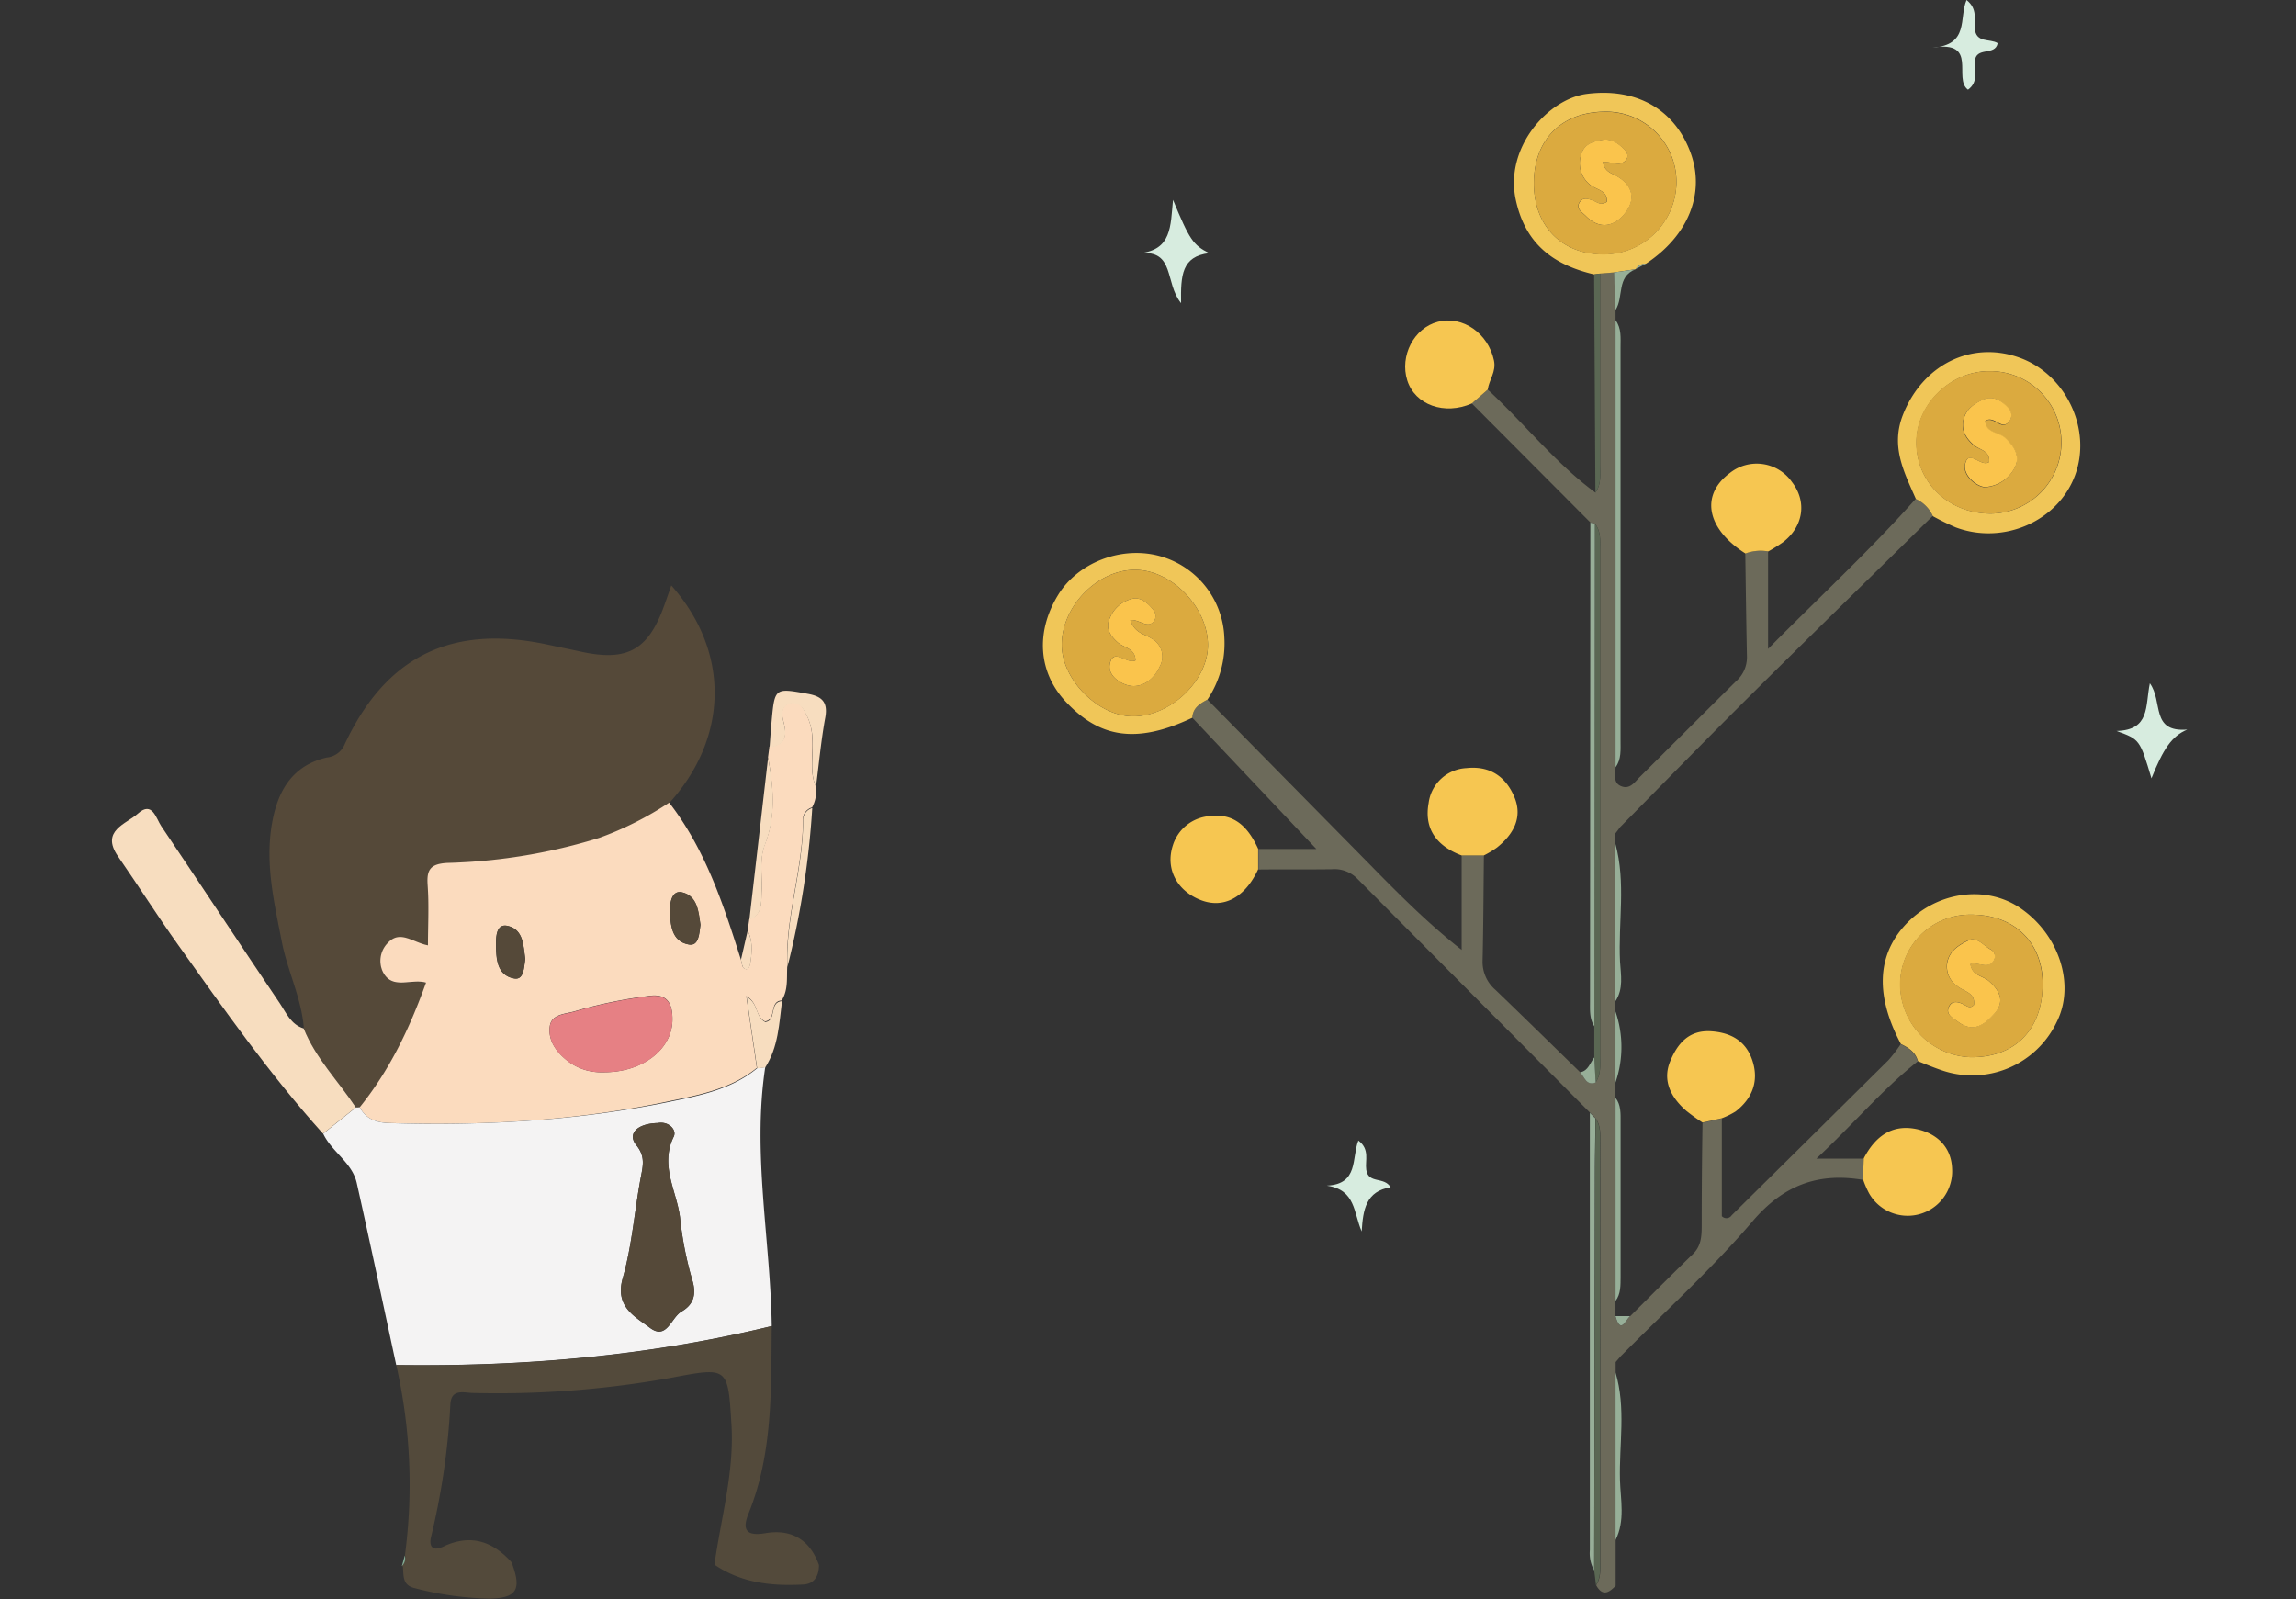 <svg xmlns="http://www.w3.org/2000/svg" viewBox="0 0 413 287.62"><rect x="0" y="0" width="413" height="287.62" fill="#333333" stroke="none"/><title>creceyganapic_1</title><g id="bb542db6-31dd-4d0a-a0e9-d5d603597d17" data-name="Layer 2"><g id="ade527a4-f5d7-480c-8289-c7fdddd94f1e" data-name="Layer 1"><g id="b8bd1d85-c3ed-4c64-bf42-dcabb5ceaadf" data-name="QgajuI"><path d="M54.66,185c-.41-5.5-3-10.45-4-15.8-1.47-7.46-3.2-14.86-1.44-22.53,1.22-5.31,4-9.13,9.56-10.42a3.86,3.86,0,0,0,3.14-2.2c7.39-15.94,19.21-21.79,36.45-18.13,2.08.44,4.16.87,6.24,1.32,8.15,1.75,11.91-.29,14.75-8,.47-1.27.9-2.54,1.39-3.94,10.56,11.9,10.35,27.27-.34,39.12a58.69,58.69,0,0,1-12.53,6.32,100.9,100.9,0,0,1-27.3,4.52c-3.06.13-3.83,1.1-3.62,4,.26,3.53.06,7.1.06,10.83-2.73-.53-5-2.8-7.18-.48a4.59,4.59,0,0,0-1,5.1c1.65,3.54,5.11,1.28,7.83,2.09-2.88,8.16-6.54,15.74-11.92,22.41a2.61,2.61,0,0,1-.68,0C60.89,194.47,56.78,190.39,54.66,185Z" style="fill:#554939"/><path d="M64.71,199.16c5.38-6.67,9-14.25,11.92-22.41-2.72-.81-6.18,1.45-7.83-2.09a4.59,4.59,0,0,1,1-5.1c2.18-2.32,4.45-.05,7.18.48,0-3.73.2-7.3-.06-10.83-.21-2.87.56-3.84,3.62-4a100.9,100.9,0,0,0,27.3-4.52,58.69,58.69,0,0,0,12.53-6.32c6.51,8.4,9.75,18.3,12.9,28.23.18.54.19,1.3.55,1.56.71.49,1-.26,1.12-.8.31-2,.52-4.06-.46-6l.3-2c2.4-.92,2.12-3,2.22-5,.14-2.86-.48-5.78.61-8.56,2-5.14,1.49-10.35.54-15.59.09-.64.17-1.29.25-1.93,3-.29,3.15-2.11,2.53-4.51-.35-1.31-.51-2.91,1.25-3.35s2.3,1,2.94,2.24a10.17,10.17,0,0,1,1,4.34c.17,2.82-.54,5.71.62,8.45a6,6,0,0,1-.66,3.78,2.26,2.26,0,0,0-1.64,2c.06,9-3.21,17.58-2.83,26.58-.12,2.08.2,4.23-1,6.14-2.34.16-.85,3.49-3,3.77-1.81-.87-1.18-3.37-3.37-4.55.69,4.64,1.29,8.77,1.9,12.91-4.52,3.71-10.17,4.84-15.57,5.95C104,201.59,87,202.53,70,202,67.68,201.93,65.83,201.29,64.71,199.16Zm43.75-6.3c6.92.09,12.37-4,12.49-9.31.06-3-.85-5-4.48-4.38a83.87,83.87,0,0,0-12.86,2.66c-1.79.59-4.41.45-4.72,2.81-.33,2.51,1.22,4.63,3.21,6.18A9.85,9.85,0,0,0,108.46,192.86ZM126,166.35c-.36-2.34-.53-5.18-3.29-5.84-1.79-.43-2.23,1.67-2.19,3.25.06,2.63.29,5.58,3.39,6.13C125.73,170.21,125.79,167.93,126,166.35ZM94.49,172.5c-.36-2.36-.29-5.28-3.15-5.95-2-.48-2.14,1.79-2.12,3.23,0,2.59.11,5.64,3.25,6.22C94.26,176.33,94.24,174,94.49,172.5Z" style="fill:#fbdbbe"/><path d="M64.71,199.16c1.12,2.13,3,2.77,5.28,2.85,17,.52,34-.42,50.64-3.87,5.4-1.11,11.05-2.24,15.57-6l1.45-.19c-2.36,15.59.93,31,1.17,46.57-22.2,5.39-44.76,7.31-67.55,7-2.35-10.9-4.66-21.82-7.09-32.7-.82-3.71-4.5-5.62-6.05-8.91l5.9-4.72A2.61,2.61,0,0,0,64.71,199.16ZM118.33,202c-3.69.08-5.56,1.94-3.87,4s1.18,3.78.79,5.88c-1.12,6-1.56,12.14-3.22,18-1.48,5.17,2.14,6.9,4.92,9,3,2.21,3.77-1.86,5.62-2.94,2.14-1.24,2.79-3,1.93-5.76A63.59,63.59,0,0,1,122.32,219c-.6-4.79-3.67-9.34-1.13-14.53C121.79,203.22,120.26,201.64,118.33,202Z" style="fill:#f4f3f3"/><path d="M290.59,194.71c0,.92,0,1.85,0,2.77q0,18.27,0,36.54c0,.92,0,1.84,0,2.75.92,3.27,1.76.76,2.62,0,3.75-3.73,7.48-7.5,11.29-11.18,1.48-1.43,1.59-3.15,1.6-5q0-9.31.15-18.64l3.47-.77v17.57a1.12,1.12,0,0,0,1.76-.14q14.11-13.95,28.21-27.92a25.66,25.66,0,0,0,2.2-2.87c1.39.67,2.64,1.47,3.07,3.09-6.32,5-11.42,11.13-18.23,17.49h8.52c0,1.28-.07,2.56-.11,3.83-8.06-1.36-14.31.91-19.87,7.42-7.36,8.61-15.81,16.28-23.79,24.35l-.86,1c0,.63,0,1.25,0,1.87q0,15.06,0,30.12,0,4.13,0,8.25c-1.21,1.27-2.39,1.95-3.5-.1.89-1.37.75-2.91.75-4.42V205.6c0-1.51.12-3-.8-4.4l-1-1q-21-21.1-42-42.23a5.76,5.76,0,0,0-4.52-1.62c-4.4.06-8.8,0-13.19.05,0-1.23,0-2.46,0-3.69h10.42L214.47,129.1c.09-1.77,1.37-2.54,2.72-3.26q14.06,14.28,28.13,28.56c5.52,5.62,11,11.27,17.6,16.46q0-8.48,0-17l4,0c-.07,6.34-.09,12.68-.24,19a6.63,6.63,0,0,0,2.3,5.17c5.11,4.91,10.17,9.88,15.25,14.83.78.86,1.07,2.46,2.81,1.82,1-1.5.8-3.2.8-4.87V99c0-1.66.2-3.37-.95-4.82a8,8,0,0,1-.81-.2L264.75,72.57l2.86-2.49c6.57,6.06,12.11,13.19,19.38,18.53,1.14-1.62.83-3.49.84-5.29q0-17.05,0-34.12l2.51-.21c.09,2.25.17,4.51.26,6.77v1.85q0,40.22,0,80.41c0,1.3-.55,2.93,1.24,3.47,1.37.42,2.2-.77,3-1.61,5.81-5.76,11.59-11.56,17.4-17.31a5.73,5.73,0,0,0,2-4.39c-.13-6.21-.21-12.42-.3-18.62a7.74,7.74,0,0,1,4.1-.37v17.53c9.51-9.61,18.46-17.86,26.56-27a6.09,6.09,0,0,1,3.05,3.09c-10.94,10.76-21.93,21.48-32.82,32.3-7.87,7.82-15.61,15.77-23.4,23.66-.28.38-.56.76-.85,1.13v1.85l0,28.3v1.86Q290.58,188.33,290.59,194.71Z" style="fill:#6c6a5a"/><path d="M71.27,245.52c22.79.35,45.35-1.57,67.55-7-.14,11.39.24,22.85-4.18,33.73-1.23,3-.31,4.1,3.06,3.52,4.67-.79,8,1.19,9.61,5.73,0,1.93-.8,3.4-2.8,3.51-5.65.31-11.15-.26-16-3.58,1.18-8.4,3.59-16.63,3.06-25.24-.63-10.24-.58-10.32-10.57-8.42a175.56,175.56,0,0,1-35.82,2.79c-1.62,0-4-.88-4.17,2a128.38,128.38,0,0,1-3.46,23.82c-.43,1.75.23,2.74,2.2,1.8,4.84-2.3,8.83-1,12.26,2.82,1.87,4.89,1,6.47-4,6.55a57.42,57.42,0,0,1-13.39-1.88c-2.29-.51-2-2.27-2.15-3.88l-.16-.16a1.92,1.92,0,0,0,.53-1.91A96.81,96.81,0,0,0,71.27,245.52Z" style="fill:#534a3b"/><path d="M64,199.19l-5.9,4.72c-9.58-10.65-17.8-22.36-26.09-34-3.71-5.2-7.13-10.61-10.77-15.86-3.21-4.64,1.45-5.81,3.58-7.72,2.59-2.32,3.25.89,4.19,2.27,7.15,10.59,14.16,21.27,21.32,31.86,1.15,1.71,2,3.83,4.3,4.53C56.78,190.39,60.89,194.47,64,199.19Z" style="fill:#f7ddbf"/><path d="M345,190.87c-.43-1.62-1.68-2.42-3.07-3.09-4.53-8.52-4.33-15.67.57-21.18,5.52-6.2,14.65-7.59,21-3.2,6.94,4.8,9.8,13.77,6.48,20.38a16.83,16.83,0,0,1-20.74,8.72C347.77,192,346.38,191.42,345,190.87Zm22.46-13.82c0-7.6-5.17-12.59-13-12.53a12.55,12.55,0,0,0-12.65,12.71,13.13,13.13,0,0,0,12.66,12.93C362.39,190.26,367.42,185.18,367.42,177.05Z" style="fill:#f0c658"/><path d="M347.68,92.84a6.09,6.09,0,0,0-3.05-3.09c-2.14-4.85-4.59-9.46-2.31-15.19,3.53-8.89,12.21-13.35,20.93-10.23,8.39,3,13.07,12.92,10,21.18s-12.92,12.57-21.48,9.34A45.19,45.19,0,0,1,347.68,92.84ZM358,92.38A12.81,12.81,0,1,0,358,66.76c-7.1-.1-13.33,6-13.27,12.92C344.75,86.81,350.54,92.33,358,92.38Z" style="fill:#f0c658"/><path d="M290.33,49l-2.51.21-1.07.15c-7.32-1.73-12.38-5.44-14.1-13.45-2-9.33,5.72-18,12.64-19,9-1.21,16,2.72,18.86,10.71,2.58,7.24-.5,14.8-8.06,19.8a2.21,2.21,0,0,0-1.88,1h0ZM275.91,33c0,7.6,5,12.71,12.36,12.74a13.09,13.09,0,0,0,13.28-12.66,12.63,12.63,0,0,0-12.92-13C280.83,20.16,275.89,25.17,275.91,33Z" style="fill:#f0c658"/><path d="M217.19,125.84c-1.35.72-2.63,1.49-2.72,3.26-10.37,4.93-16.84,3.36-22.66-2.78-5.06-5.32-5.57-12.62-1.47-19.32,3.5-5.71,11.08-8.73,17.83-7.09a15.82,15.82,0,0,1,12.06,14.73A18.16,18.16,0,0,1,217.19,125.84Zm.09-9.93c-.1-6.78-6.61-13.43-13.14-13.41-6.85,0-13.32,6.76-13.15,13.72.15,6.2,6.67,12.62,12.8,12.63C210.58,128.86,217.37,122.35,217.28,115.91Z" style="fill:#f0c658"/><path d="M267.61,70.08l-2.86,2.49c-4.91,2.16-10.21.27-11.61-4.14s1.2-9.44,5.5-10.55c4.5-1.16,9.07,2.11,10.09,6.95C269.17,66.87,267.85,68.31,267.61,70.08Z" style="fill:#f6c651"/><path d="M266.91,153.87l-4,0c-4.36-1.65-6.8-4.67-5.93-9.43a7.21,7.21,0,0,1,6.8-6.28c4.24-.46,7.09,1.54,8.63,5.22s-.21,6.74-3.17,9.09A17.6,17.6,0,0,1,266.91,153.87Z" style="fill:#f6c651"/><path d="M318.07,99.19a7.74,7.74,0,0,0-4.1.37c-7-4.45-8.15-10.49-2.82-14.47a7.75,7.75,0,0,1,11.2,1.63c2.7,3.51,2.07,7.94-1.6,10.79A30.26,30.26,0,0,1,318.07,99.19Z" style="fill:#f6c651"/><path d="M335.14,212.19c0-1.27.07-2.55.11-3.83,2-3.83,4.93-6.16,9.38-5.29,3.75.74,6.38,3.25,6.51,7.14a8,8,0,0,1-14.92,4.46A17.21,17.21,0,0,1,335.14,212.19Z" style="fill:#f6c651"/><path d="M226.31,152.67c0,1.23,0,2.46,0,3.69-2.33,5.06-6.19,7.14-10.31,5.54-4.3-1.67-6.38-5.61-5.05-9.78a7.51,7.51,0,0,1,6.69-5.33C222.21,146.2,224.62,149,226.31,152.67Z" style="fill:#f6c651"/><path d="M309.72,201.14l-3.47.77a33.74,33.74,0,0,1-2.92-2.1c-2.73-2.38-4.34-5.39-2.91-8.89,1.28-3.11,3.3-5.72,7.46-5.42,3.6.26,6.17,1.83,7.3,5.15,1.26,3.69.1,6.9-3,9.28A14.22,14.22,0,0,1,309.72,201.14Z" style="fill:#f6c651"/><path d="M286.88,94.18c1.15,1.45.95,3.16.95,4.82v90.83c0,1.67.19,3.37-.8,4.88-.08-1.51-.17-3-.25-4.51,0-1.86,0-3.72,0-5.59Z" style="fill:#5a6753"/><path d="M286.88,94.18l-.09,90.43c-.89-1.36-.78-2.9-.78-4.42L286.07,94A8,8,0,0,0,286.88,94.18Z" style="fill:#97af98"/><path d="M286.76,282.48a6.31,6.31,0,0,1-.78-3.66q0-39.33,0-78.66c.33.35.67.7,1,1,0,3.05-.1,6.09-.1,9.13Q286.83,246.4,286.76,282.48Z" style="fill:#97af98"/><path d="M290.6,138q0-40.2,0-80.41c1.09,1.47.9,3.18.9,4.84q0,35.37,0,70.74C291.49,134.85,291.68,136.56,290.6,138Z" style="fill:#97af98"/><path d="M205,45.55c5.78-.61,5.54-4.84,6-9.6,2.94,7.12,3.63,8.15,6.5,9.58-4.94.59-5.13,4-5.05,9C209.46,50.88,211.42,44.92,205,45.55Z" style="fill:#d7ecdf"/><path d="M146.77,141.57c-1.16-2.74-.45-5.63-.62-8.45a10.17,10.17,0,0,0-1-4.34c-.64-1.2-1.29-2.64-2.94-2.24s-1.6,2-1.25,3.35c.62,2.4.48,4.22-2.53,4.51.12-1.49.21-3,.35-4.48.57-6.26.57-6.2,6.54-5.12,2.52.46,3.63,1.47,3.13,4.26C147.69,133.19,147.31,137.4,146.77,141.57Z" style="fill:#f7ddbf"/><path d="M244.94,221.5c-1.48-3.36-1.05-7.5-6.28-8.24,5.77-.25,4.46-5,5.68-8.11,2.12,1.6,1.18,3.6,1.42,5.26.38,2.6,3.24,1.17,4.38,3.15C245.71,214.26,245.17,217.58,244.94,221.5Z" style="fill:#d7ecdf"/><path d="M387,140c-2.1-7-2.1-7-6.29-8.52,6.08-.18,5.15-4.44,6-8.58,2.42,3.31.07,8.85,6.73,8.33C390.64,132.4,389.11,134.74,387,140Z" style="fill:#d7ecdf"/><path d="M354,16.13c-2.77-2,2-8.91-6.38-7.57,6.67-.44,4.73-5.38,6.12-8.56,2,1.57,1.37,3.49,1.48,5.09.2,2.73,2.73,1.8,4.12,2.67-.44,2.4-4,.51-4.11,3.35C355.19,12.76,355.89,14.76,354,16.13Z" style="fill:#d7ecdf"/><path d="M137.65,192l-1.45.19c-.61-4.13-1.21-8.26-1.9-12.9,2.19,1.18,1.56,3.68,3.37,4.55,2.1-.28.61-3.61,3-3.77C140.15,184.17,140,188.35,137.65,192Z" style="fill:#f7ddbf"/><path d="M138.16,136.33c1,5.24,1.46,10.45-.54,15.59-1.09,2.78-.47,5.7-.61,8.56-.1,2,.18,4.05-2.22,5Q136.48,150.89,138.16,136.33Z" style="fill:#f7ddbf"/><path d="M141.64,173.92c-.38-9,2.89-17.61,2.83-26.58a2.26,2.26,0,0,1,1.64-2A156,156,0,0,1,141.64,173.92Z" style="fill:#f7ddbf"/><path d="M286.75,49.35l1.07-.15q0,17.05,0,34.12c0,1.8.3,3.67-.84,5.29Z" style="fill:#5a6753"/><path d="M290.6,234q0-18.27,0-36.54c1,1.31.91,2.85.91,4.37v27.79C291.49,231.16,291.58,232.7,290.6,234Z" style="fill:#97af98"/><path d="M290.6,277q0-15.06,0-30.12c1.92,6.39.62,12.93.8,19.39C291.51,269.81,292.35,273.52,290.6,277Z" style="fill:#97af98"/><path d="M290.58,180.08l0-28.3c1.92,7,.48,14.14.83,21.21C291.56,175.35,292.06,177.87,290.58,180.08Z" style="fill:#97af98"/><path d="M134.49,167.4c1,1.93.77,4,.46,6-.08.54-.41,1.29-1.12.8-.36-.26-.37-1-.55-1.56C133.69,170.89,134.09,169.14,134.49,167.4Z" style="fill:#f7ddbf"/><path d="M290.59,194.71q0-6.37,0-12.77A19.61,19.61,0,0,1,290.59,194.71Z" style="fill:#97af98"/><path d="M290.33,49l3.88-.57c-3.48,1.33-2.09,5-3.62,7.34C290.5,53.5,290.42,51.24,290.33,49Z" style="fill:#97af98"/><path d="M286.78,190.2c.08,1.5.17,3,.25,4.51-1.74.63-2-1-2.81-1.83C285.73,192.61,286,191.16,286.78,190.2Z" style="fill:#97af98"/><path d="M293.21,236.73c-.86.8-1.7,3.31-2.62,0Z" style="fill:#97af98"/><path d="M294.21,48.41a2.21,2.21,0,0,1,1.88-1Z" style="fill:#97af98"/><path d="M72.81,279.79a1.92,1.92,0,0,1-.53,1.91C72.46,281.06,72.64,280.43,72.81,279.79Z" style="fill:#83ac94"/><path d="M290.62,245l.86-1Z" style="fill:#97af98"/><path d="M290.61,149.93c.29-.37.57-.75.85-1.13Z" style="fill:#97af98"/><path d="M108.46,192.86a9.85,9.85,0,0,1-6.36-2c-2-1.55-3.54-3.67-3.21-6.18.31-2.36,2.93-2.22,4.72-2.81a83.87,83.87,0,0,1,12.86-2.66c3.63-.6,4.54,1.37,4.48,4.38C120.83,188.91,115.38,193,108.46,192.86Z" style="fill:#e68084"/><path d="M126,166.35c-.24,1.58-.3,3.86-2.09,3.54-3.1-.55-3.33-3.5-3.39-6.13,0-1.58.4-3.68,2.19-3.25C125.5,161.17,125.67,164,126,166.35Z" style="fill:#554939"/><path d="M94.49,172.5c-.25,1.48-.23,3.83-2,3.5-3.14-.58-3.22-3.63-3.25-6.22,0-1.44.07-3.71,2.12-3.23C94.2,167.22,94.13,170.14,94.49,172.5Z" style="fill:#554939"/><path d="M118.33,202c1.93-.37,3.46,1.21,2.86,2.43-2.54,5.19.53,9.74,1.13,14.53a63.59,63.59,0,0,0,2.18,11.17c.86,2.72.21,4.52-1.93,5.76-1.85,1.08-2.64,5.15-5.62,2.94-2.78-2.08-6.4-3.81-4.92-9,1.66-5.81,2.1-12,3.22-18,.39-2.1.88-3.82-.79-5.88S114.64,202.09,118.33,202Z" style="fill:#554939"/><path d="M286.76,282.48q.08-36.08.17-72.15c0-3,.06-6.08.1-9.13.92,1.35.8,2.89.8,4.4v75.11c0,1.51.14,3.05-.75,4.42C287,284.24,286.86,283.36,286.76,282.48Z" style="fill:#5a6753"/><path d="M367.42,177.05c0,8.13-5,13.21-13,13.11a13.13,13.13,0,0,1-12.66-12.93,12.55,12.55,0,0,1,12.65-12.71C362.25,164.46,367.43,169.45,367.42,177.05Zm-12.35,3.7c-.62.69-1.15.3-1.68,0-1-.55-2.2-.93-2.8.24-.74,1.44.6,2,1.6,2.78,2.86,2.15,4.92.34,6.59-1.54,1.92-2.16.91-4.15-1.12-5.86-1.08-.9-3-.93-3.25-3,1.41-.43,3.18,1.08,4.21-.65a1.42,1.42,0,0,0-.63-2c-1.27-.68-2.42-2.32-4-1.56s-3.26,1.81-3.71,3.79a4.23,4.23,0,0,0,1.76,4.39C353.21,178.35,355.36,178.51,355.07,180.75Z" style="fill:#dbaa3f"/><path d="M358,92.38c-7.47,0-13.26-5.57-13.33-12.7-.06-7,6.17-13,13.27-12.92A12.81,12.81,0,1,1,358,92.38Zm-.21-9.28c-1.42,1.05-3.81-2.55-4.36.55-.36,2,2.21,4,3.66,4a6.47,6.47,0,0,0,5.31-3.56c1-2-.11-3.71-1.67-5.21-1.13-1.09-3.57-.89-3.68-3.14,1.72-1,2.9,1.86,4.32.12a1.86,1.86,0,0,0-.22-2.5c-1.17-1.27-2.59-2.26-4.4-1.47s-3.22,1.82-3.62,3.78c-.37,1.81.49,3.2,1.82,4.38C356,80.94,358,81,357.8,83.1Z" style="fill:#dbaa3f"/><path d="M275.91,33c0-7.82,4.92-12.83,12.72-12.88a12.63,12.63,0,0,1,12.92,13,13.09,13.09,0,0,1-13.28,12.66C280.88,45.7,275.92,40.59,275.91,33Zm12.4-3.86c1.52-.18,2.91.95,4.07-.24.66-.68.34-1.45-.21-2-1.08-1.11-2.38-2-4-1.72s-3.33.8-3.79,2.76A4.91,4.91,0,0,0,286,33.23c1.09.91,3.23,1,3,3.09-1.07.67-1.68.08-2.35-.19-.86-.34-1.9-.72-2.49.18-.8,1.21.39,1.84,1.11,2.57,2.54,2.56,5.16,1.78,7-.52,2-2.52,1.42-5.09-1.63-6.77C289.77,31.1,288.64,30.83,288.31,29.13Z" style="fill:#dbaa3f"/><path d="M217.28,115.91c.09,6.44-6.7,13-13.49,12.94-6.13,0-12.65-6.43-12.8-12.63-.17-7,6.3-13.7,13.15-13.72C210.67,102.48,217.18,109.13,217.28,115.91Zm-14-4.38c1.69-.18,3.16,1.73,4.37.1a1.76,1.76,0,0,0,0-1.64c-.89-1.26-2.23-2.5-3.66-2.35a5.76,5.76,0,0,0-4.37,3.56c-.83,1.78.08,3.17,1.44,4.37,1.1,1,3.22,1.05,3.17,3.23-1.64.73-4-2.39-4.6.62-.46,2.17,2.1,3.71,3.71,3.94,2.18.32,4.24-1.2,5.26-3.45a3.69,3.69,0,0,0-1.52-5.09C205.87,114,204.14,113.93,203.32,111.53Z" style="fill:#dbaa3f"/><path d="M355.07,180.75c.29-2.24-1.86-2.4-3-3.38a4.23,4.23,0,0,1-1.76-4.39c.45-2,2.1-3,3.71-3.79s2.74.88,4,1.56a1.42,1.42,0,0,1,.63,2c-1,1.73-2.8.22-4.21.65.28,2.08,2.17,2.11,3.25,3,2,1.71,3,3.7,1.12,5.86-1.67,1.88-3.73,3.69-6.59,1.54-1-.75-2.34-1.34-1.6-2.78.6-1.17,1.8-.79,2.8-.24C353.92,181.05,354.45,181.44,355.07,180.75Z" style="fill:#fac44c"/><path d="M357.8,83.1C358,81,356,80.94,355,80c-1.33-1.18-2.19-2.57-1.82-4.38.4-2,1.92-3.05,3.62-3.78s3.23.2,4.4,1.47a1.86,1.86,0,0,1,.22,2.5c-1.42,1.74-2.6-1.17-4.32-.12.11,2.25,2.55,2,3.68,3.14,1.56,1.5,2.63,3.2,1.67,5.21a6.47,6.47,0,0,1-5.31,3.56c-1.45,0-4-2-3.66-4C354,80.55,356.38,84.15,357.8,83.1Z" style="fill:#fac44c"/><path d="M288.31,29.13c.33,1.7,1.46,2,2.36,2.46,3.05,1.68,3.64,4.25,1.63,6.77-1.83,2.3-4.45,3.08-7,.52-.72-.73-1.91-1.36-1.11-2.57.59-.9,1.63-.52,2.49-.18.67.27,1.28.86,2.35.19.21-2.08-1.93-2.18-3-3.09a4.91,4.91,0,0,1-1.64-5.31c.46-2,2.14-2.47,3.79-2.76s2.92.61,4,1.72c.55.56.87,1.33.21,2C291.22,30.08,289.83,29,288.31,29.13Z" style="fill:#fac44c"/><path d="M203.32,111.53c.82,2.4,2.55,2.49,3.77,3.29a3.69,3.69,0,0,1,1.52,5.09c-1,2.25-3.08,3.77-5.26,3.45-1.61-.23-4.17-1.77-3.71-3.94.63-3,3,.11,4.6-.62,0-2.18-2.07-2.26-3.17-3.23-1.36-1.2-2.27-2.59-1.44-4.37a5.76,5.76,0,0,1,4.37-3.56c1.43-.15,2.77,1.09,3.66,2.35a1.76,1.76,0,0,1,0,1.64C206.48,113.26,205,111.35,203.32,111.53Z" style="fill:#fac44c"/><rect y="77" width="15" height="181" style="fill:none"/><rect x="398" y="86" width="15" height="181" style="fill:none"/></g></g></g></svg>